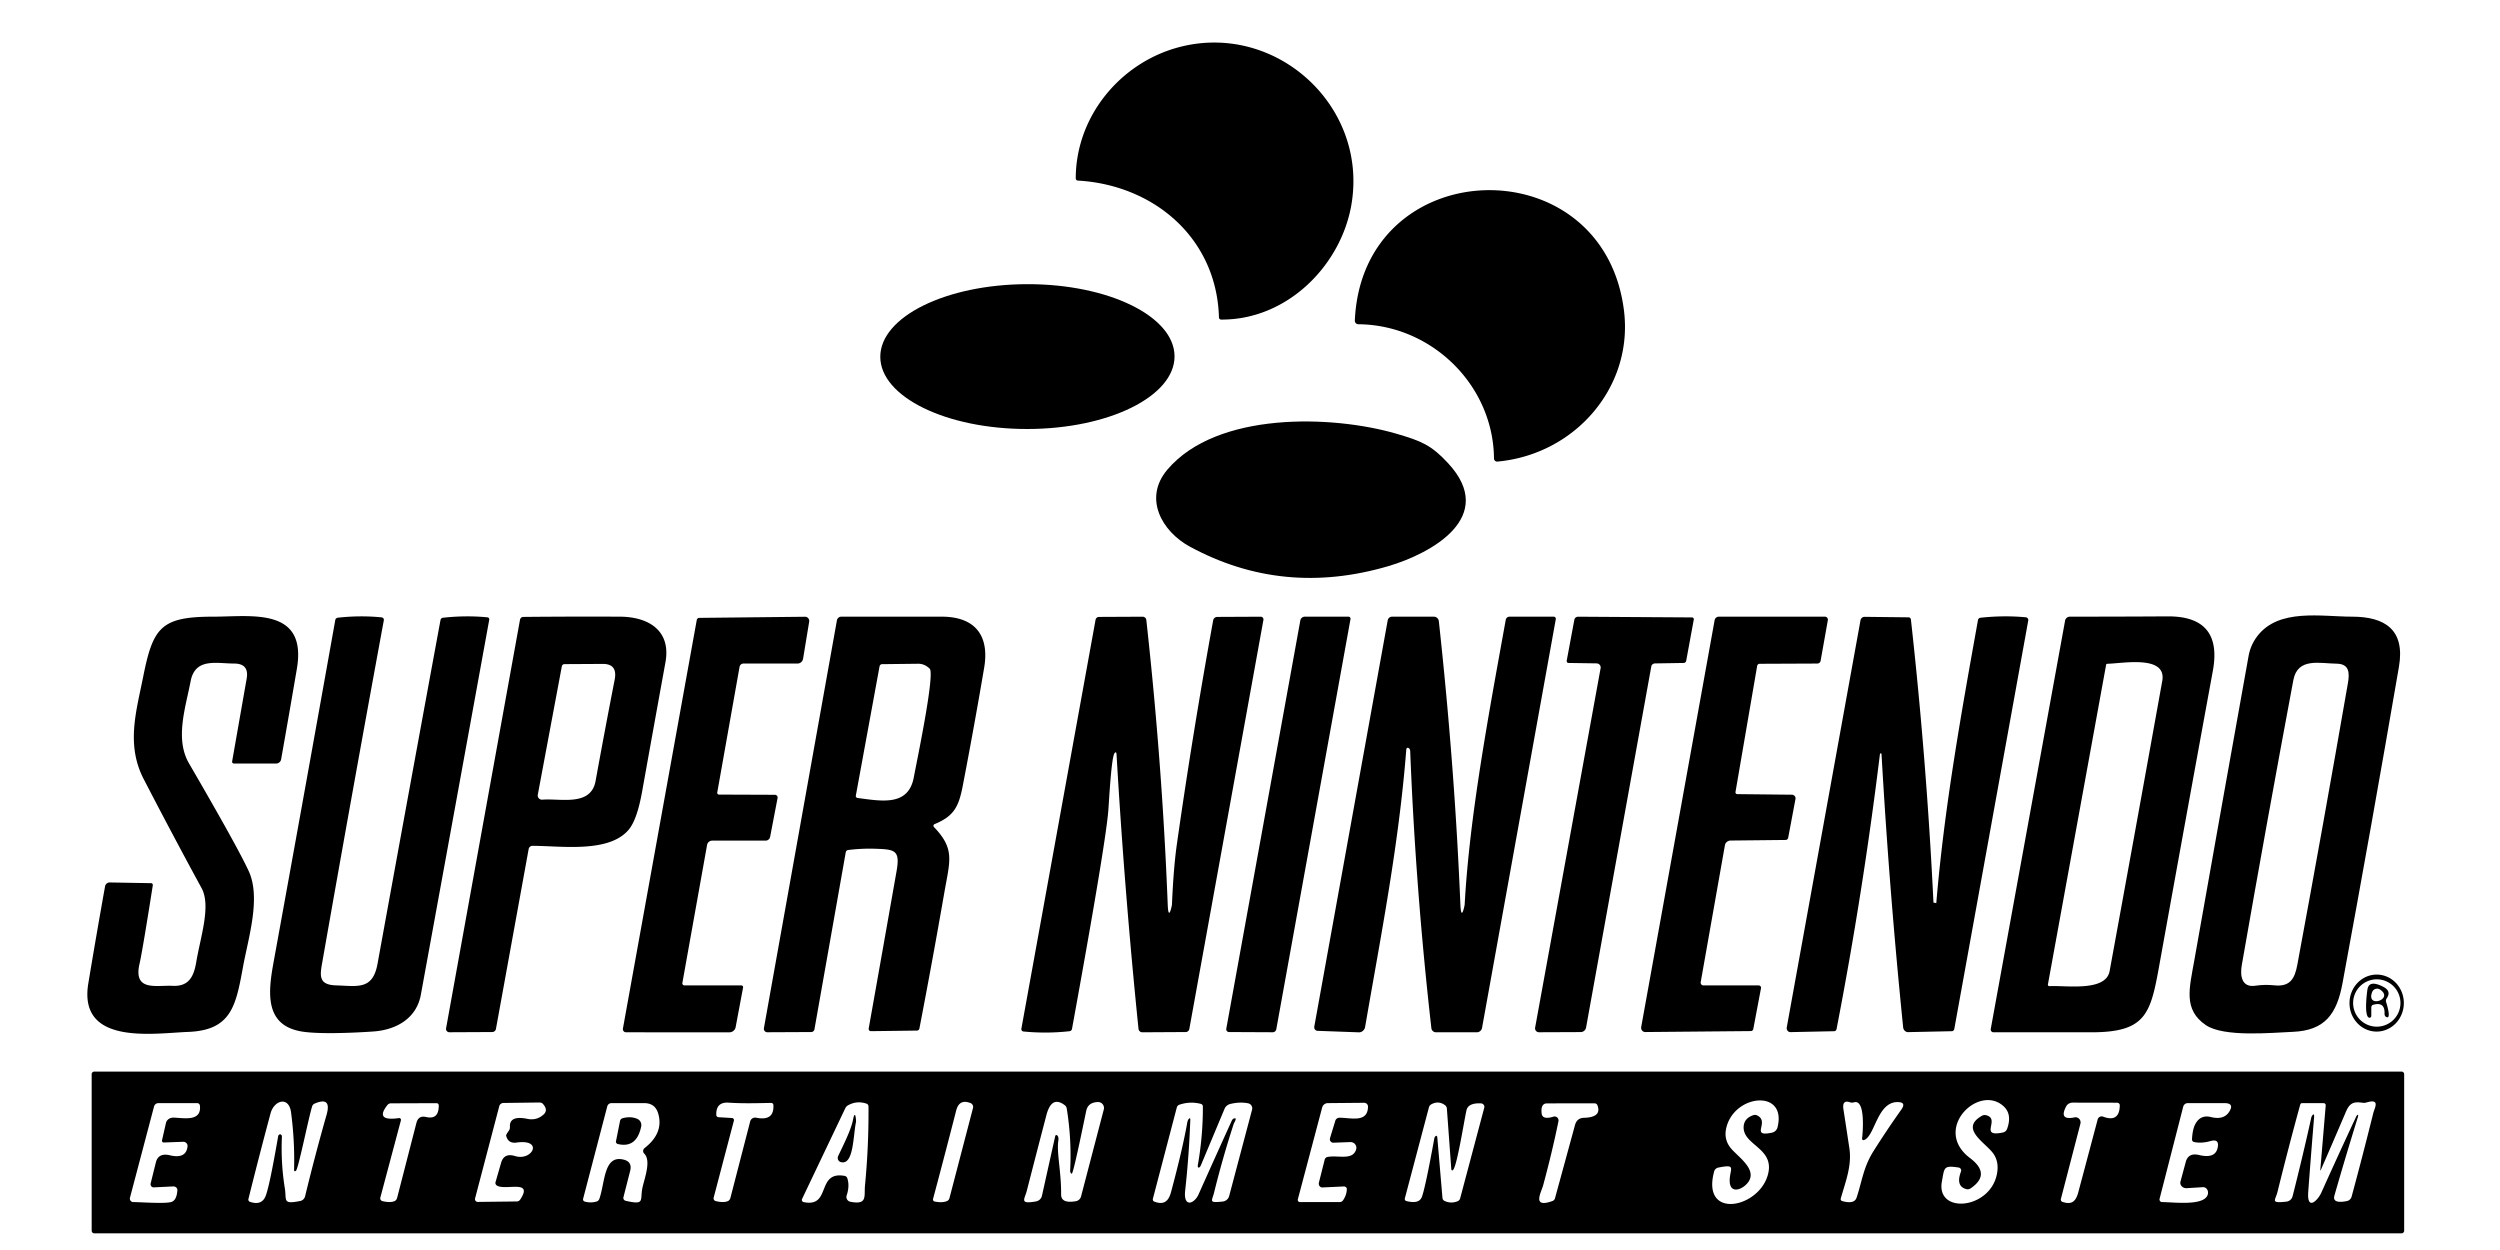<?xml version="1.0" encoding="UTF-8" standalone="no"?>
<!DOCTYPE svg PUBLIC "-//W3C//DTD SVG 1.1//EN" "http://www.w3.org/Graphics/SVG/1.1/DTD/svg11.dtd">
<svg xmlns="http://www.w3.org/2000/svg" version="1.1" viewBox="0 0 600 300">
<path stroke="#000000" stroke-width="2.00" fill="none" stroke-linecap="butt" vector-effect="non-scaling-stroke" d="
  M 464.04 216.75
  L 463.84 219.50
  A 0.73 0.48 -83.2 0 0 464.20 220.23
  C 464.59 220.31 464.55 217.60 464.71 216.75"
/>
<path fill="#000000" d="
  M 258.18 42.81
  C 258.20 27.90 268.89 15.09 282.85 11.35
  C 305.98 5.16 328.29 25.17 324.37 48.92
  C 321.95 63.63 308.96 76.81 293.06 76.70
  A 0.53 0.52 89.4 0 1 292.55 76.19
  C 292.02 57.10 276.89 44.39 258.69 43.34
  A 0.54 0.53 1.7 0 1 258.18 42.81
  Z"
/>
<path fill="#000000" d="
  M 325.16 76.93
  C 326.94 36.55 384.76 34.73 389.75 74.50
  C 392.06 92.94 377.95 109.08 359.38 110.78
  A 0.75 0.75 86.8 0 1 358.56 110.04
  C 358.39 92.35 343.52 77.95 325.99 77.82
  A 0.85 0.84 -88.4 0 1 325.16 76.93
  Z"
/>
<ellipse fill="#000000" cx="0.00" cy="0.00" transform="translate(246.58,85.58) rotate(-0.1)" rx="35.31" ry="17.38"/>
<path fill="#000000" d="
  M 280.19 112.69
  C 292.08 98.73 319.70 99.60 335.13 104.09
  C 341.17 105.85 343.54 106.84 347.56 111.19
  C 359.45 124.05 343.57 132.80 333.28 135.85
  Q 307.95 143.33 285.56 131.19
  C 278.87 127.56 274.31 119.59 280.19 112.69
  Z"
/>
<path fill="#000000" d="
  M 33.50 231.25
  C 31.92 238.03 37.49 236.41 41.44 236.60
  C 45.28 236.79 46.51 234.42 47.10 230.90
  C 48.12 224.82 50.69 217.40 48.38 213.15
  Q 41.30 200.15 34.50 187.00
  C 30.22 178.73 32.70 170.78 34.36 162.43
  C 36.73 150.54 38.65 148.00 51.19 148.00
  C 60.24 148.00 73.78 145.63 71.25 160.50
  Q 69.38 171.47 67.47 182.24
  A 1.23 1.22 5.0 0 1 66.26 183.25
  L 56.14 183.25
  A 0.44 0.43 5.0 0 1 55.71 182.74
  L 59.20 162.87
  Q 59.84 159.25 56.17 159.25
  C 51.97 159.25 46.84 157.80 45.75 163.50
  C 44.53 169.84 41.95 177.34 45.36 183.21
  Q 57.01 203.25 59.69 209.06
  C 62.65 215.49 59.62 225.01 58.36 231.85
  C 56.62 241.31 55.61 247.26 45.14 247.66
  C 36.82 247.98 18.70 251.00 21.20 235.99
  Q 23.15 224.23 25.21 212.75
  A 1.16 1.08 -84.2 0 1 26.31 211.79
  L 36.25 211.96
  A 0.45 0.43 -84.9 0 1 36.67 212.49
  Q 34.17 228.35 33.50 231.25
  Z"
/>
<path fill="#000000" d="
  M 80.61 236.49
  C 85.72 236.63 89.44 237.70 90.60 231.35
  Q 98.11 190.07 105.72 148.81
  A 0.67 0.65 -87.6 0 1 106.30 148.26
  Q 111.79 147.65 116.99 148.16
  A 0.48 0.48 7.7 0 1 117.42 148.72
  Q 109.18 194.04 101.00 238.75
  C 99.98 244.33 95.23 247.17 89.56 247.56
  C 84.32 247.92 76.09 248.24 72.17 247.52
  C 63.51 245.94 64.33 238.19 65.65 230.97
  Q 73.13 189.90 80.47 148.80
  A 0.70 0.67 1.6 0 1 81.07 148.25
  Q 86.42 147.65 91.59 148.17
  A 0.60 0.60 -82.4 0 1 92.12 148.87
  Q 84.53 190.06 77.39 230.70
  C 76.82 233.93 76.27 236.36 80.61 236.49
  Z"
/>
<path fill="#000000" d="
  M 148.75 148.00
  C 155.69 148.03 161.08 151.35 159.71 158.94
  Q 156.89 174.45 154.11 189.96
  Q 152.92 196.61 150.97 199.02
  C 146.28 204.82 134.66 203.00 127.79 203.00
  A 0.93 0.92 -84.8 0 0 126.88 203.76
  L 119.03 246.93
  A 0.92 0.92 -85.5 0 1 118.14 247.69
  L 107.84 247.74
  A 0.81 0.79 -85.1 0 1 107.06 246.79
  L 124.80 148.74
  A 0.83 0.82 -85.3 0 1 125.60 148.06
  Q 137.03 147.95 148.75 148.00
  Z
  M 144.66 159.34
  L 135.45 159.39
  A 0.65 0.63 -84.9 0 0 134.84 159.92
  L 129.07 190.73
  A 1.01 1.01 2.8 0 0 130.15 191.92
  C 134.53 191.56 141.81 193.63 142.94 187.44
  Q 145.14 175.33 147.52 163.13
  Q 148.27 159.32 144.66 159.34
  Z"
/>
<path fill="#000000" d="
  M 172.56 190.70
  L 185.97 190.75
  A 0.66 0.65 5.1 0 1 186.62 191.52
  L 184.83 200.85
  A 1.11 1.11 5.3 0 1 183.74 201.75
  L 170.94 201.75
  A 1.26 1.24 4.9 0 0 169.70 202.78
  L 163.77 235.90
  A 0.51 0.51 4.8 0 0 164.27 236.50
  L 177.93 236.50
  A 0.42 0.42 5.7 0 1 178.34 237.00
  L 176.56 246.49
  A 1.55 1.53 -84.8 0 1 175.05 247.76
  L 150.25 247.75
  A 0.76 0.76 5.1 0 1 149.50 246.86
  L 167.22 148.81
  A 0.63 0.61 -85.4 0 1 167.81 148.29
  L 193.23 148.02
  A 1.03 0.99 -85.1 0 1 194.20 149.23
  L 192.74 158.09
  A 1.38 1.34 -85.2 0 1 191.41 159.25
  L 178.44 159.25
  A 0.96 0.94 5.0 0 0 177.50 160.02
  L 172.14 190.20
  A 0.43 0.42 5.7 0 0 172.56 190.70
  Z"
/>
<path fill="#000000" d="
  M 202.98 204.55
  L 195.47 247.03
  A 0.81 0.79 -85.1 0 1 194.70 247.69
  L 184.16 247.74
  A 0.84 0.83 -85.1 0 1 183.34 246.75
  L 200.86 148.88
  A 1.07 1.07 -84.8 0 1 201.91 148.00
  Q 214.00 148.00 226.00 148.00
  C 234.21 148.00 237.48 152.72 236.20 160.25
  Q 233.79 174.46 231.06 188.61
  C 230.09 193.66 228.91 195.89 224.30 197.79
  A 0.43 0.43 -32.9 0 0 224.15 198.49
  C 229.26 203.80 227.96 206.59 226.62 214.33
  Q 223.79 230.61 220.66 246.83
  A 0.63 0.62 -84.3 0 1 220.05 247.34
  L 209.02 247.48
  A 0.55 0.53 -85.1 0 1 208.49 246.83
  Q 211.86 227.91 215.18 209.06
  C 216.05 204.12 214.81 203.87 210.37 203.71
  Q 206.95 203.58 203.56 204.00
  A 0.67 0.66 1.1 0 0 202.98 204.55
  Z
  M 223.13 160.49
  Q 221.89 159.28 220.35 159.30
  L 211.68 159.40
  A 0.66 0.59 -84.2 0 0 211.09 159.94
  L 205.40 190.95
  A 0.48 0.48 -80.7 0 0 205.80 191.51
  C 211.73 192.30 218.04 193.51 219.32 186.52
  C 219.92 183.26 224.44 161.78 223.13 160.49
  Z"
/>
<path fill="#000000" d="
  M 267.50 180.75
  C 266.70 181.73 266.16 192.53 266.00 194.50
  Q 265.35 202.65 257.28 246.94
  A 0.67 0.67 -87.7 0 1 256.69 247.49
  Q 251.20 248.10 245.64 247.56
  A 0.57 0.57 7.9 0 1 245.13 246.89
  L 262.93 148.77
  A 0.85 0.83 -85.1 0 1 263.75 148.06
  L 274.23 148.01
  A 0.90 0.88 86.4 0 1 275.12 148.81
  Q 278.94 183.41 280.25 217.00
  C 280.42 221.50 281.26 217.27 281.27 217.13
  Q 281.64 208.34 282.44 202.69
  Q 286.21 176.14 291.16 148.89
  A 1.01 0.99 -84.8 0 1 292.14 148.06
  L 302.58 148.01
  A 0.66 0.65 -84.8 0 1 303.22 148.79
  L 285.44 246.95
  A 0.91 0.88 -84.8 0 1 284.58 247.69
  L 274.14 247.75
  A 0.93 0.90 86.8 0 1 273.24 246.92
  Q 269.89 214.09 267.97 181.07
  Q 267.92 180.24 267.50 180.75
  Z"
/>
<path fill="#000000" d="
  M 312.08 148.90
  A 1.10 1.09 5.0 0 1 313.16 148.00
  L 323.64 148.00
  A 0.49 0.49 -84.6 0 1 324.12 148.58
  L 306.31 247.02
  A 0.88 0.86 -84.8 0 1 305.46 247.74
  L 294.96 247.69
  A 0.68 0.66 -84.9 0 1 294.31 246.89
  L 312.08 148.90
  Z"
/>
<path fill="#000000" d="
  M 338.06 179.53
  Q 337.56 179.28 337.50 180.00
  C 335.71 202.82 331.46 224.25 327.63 246.45
  A 1.57 1.47 -83.8 0 1 326.11 247.76
  L 316.21 247.40
  A 0.87 0.83 -83.5 0 1 315.43 246.38
  L 333.05 148.88
  A 1.07 1.07 -84.8 0 1 334.10 148.00
  L 344.11 148.00
  A 1.22 1.21 -3.2 0 1 345.32 149.08
  Q 349.11 183.79 350.49 217.00
  C 350.68 221.52 351.51 217.25 351.52 217.12
  C 352.68 195.80 357.28 171.48 361.38 148.76
  A 0.93 0.92 -84.8 0 1 362.29 148.00
  L 372.89 148.00
  A 0.51 0.51 3.9 0 1 373.39 148.60
  L 355.69 246.70
  A 1.28 1.28 5.1 0 1 354.43 247.75
  L 344.64 247.75
  A 1.12 1.11 -3.2 0 1 343.53 246.76
  Q 339.75 213.49 338.45 180.28
  A 0.95 0.70 -81.2 0 0 338.06 179.53
  Z"
/>
<path fill="#000000" d="
  M 377.84 148.75
  A 0.92 0.89 4.9 0 1 378.74 148.01
  L 406.07 148.18
  A 0.44 0.42 4.9 0 1 406.51 148.68
  L 404.69 158.58
  A 0.65 0.64 -85.0 0 1 404.07 159.11
  L 397.22 159.22
  A 0.94 0.87 4.0 0 0 396.31 159.95
  L 380.66 246.60
  A 1.34 1.31 -84.9 0 1 379.38 247.70
  L 369.35 247.74
  A 0.94 0.93 -85.1 0 1 368.43 246.63
  L 384.15 160.34
  A 1.01 0.96 5.3 0 0 383.16 159.21
  L 376.43 159.11
  A 0.46 0.44 -83.9 0 1 376.01 158.57
  L 377.84 148.75
  Z"
/>
<path fill="#000000" d="
  M 421.72 159.81
  L 416.52 190.07
  A 0.44 0.43 -84.3 0 0 416.93 190.59
  L 430.04 190.73
  A 0.90 0.86 5.2 0 1 430.92 191.74
  L 429.16 201.08
  A 0.63 0.62 -84.8 0 1 428.56 201.59
  L 415.35 201.73
  A 1.41 1.37 4.7 0 0 413.98 202.86
  L 408.17 235.71
  A 0.67 0.66 -84.9 0 0 408.82 236.50
  L 422.08 236.50
  A 0.57 0.56 5.4 0 1 422.64 237.17
  L 420.79 246.96
  A 0.61 0.61 5.1 0 1 420.19 247.46
  L 394.87 247.69
  A 1.03 0.99 -85.0 0 1 393.89 246.48
  L 411.51 148.85
  A 1.03 1.03 -85.0 0 1 412.52 148.00
  L 437.97 148.00
  A 0.73 0.72 -85.0 0 1 438.68 148.86
  L 436.95 158.59
  A 0.80 0.79 -84.8 0 1 436.17 159.25
  L 422.30 159.31
  A 0.61 0.59 -84.7 0 0 421.72 159.81
  Z"
/>
<path fill="#000000" d="
  M 464.04 216.75
  L 463.84 219.50
  A 0.73 0.48 -83.2 0 0 464.20 220.23
  C 464.59 220.31 464.55 217.60 464.71 216.75
  C 466.61 193.95 470.67 171.31 474.72 148.80
  A 0.67 0.66 2.3 0 1 475.31 148.26
  Q 480.91 147.65 486.19 148.15
  A 0.66 0.66 8.0 0 1 486.78 148.93
  L 469.03 246.95
  A 0.66 0.60 -84.7 0 1 468.44 247.49
  L 457.96 247.71
  A 1.26 1.16 86.1 0 1 456.76 246.58
  Q 453.44 213.84 451.57 181.07
  C 451.56 180.91 451.48 180.72 451.31 180.82
  A 0.39 0.24 85.5 0 0 451.17 181.10
  Q 447.12 214.20 440.78 246.95
  A 0.66 0.60 -84.7 0 1 440.19 247.49
  L 429.72 247.71
  A 0.96 0.90 -85.5 0 1 428.82 246.59
  L 446.52 148.87
  A 1.02 0.97 -84.0 0 1 447.49 148.04
  L 458.06 148.16
  A 0.60 0.56 86.6 0 1 458.62 148.69
  Q 462.39 182.64 464.04 216.75
  Z"
/>
<path fill="#000000" d="
  M 495.62 148.96
  A 1.18 1.16 4.9 0 1 496.78 148.00
  Q 508.38 148.00 520.25 147.93
  Q 533.50 147.86 531.08 161.02
  Q 524.73 195.65 518.48 230.29
  C 516.20 242.95 515.56 247.75 501.95 247.75
  Q 490.31 247.75 478.44 247.75
  A 0.67 0.67 -85.0 0 1 477.78 246.96
  L 495.62 148.96
  Z
  M 505.47 159.54
  L 491.50 236.26
  A 0.36 0.35 -86.8 0 0 491.87 236.68
  C 495.73 236.44 505.39 238.11 506.31 233.06
  Q 512.68 198.26 518.94 163.44
  C 520.08 157.11 509.40 159.24 505.73 159.31
  A 0.28 0.26 -84.8 0 0 505.47 159.54
  Z"
/>
<path fill="#000000" d="
  M 541.75 152.68
  C 546.88 145.93 557.15 148.00 564.50 148.00
  C 572.37 148.00 577.27 151.13 575.75 160.00
  Q 569.21 198.03 562.20 235.98
  C 560.83 243.38 557.98 247.30 550.33 247.64
  C 545.12 247.86 533.71 248.97 529.39 246.02
  C 523.92 242.29 525.46 237.15 526.64 230.46
  Q 533.17 193.55 539.65 157.48
  Q 540.12 154.82 541.75 152.68
  Z
  M 550.40 163.24
  Q 544.00 197.42 538.02 231.68
  C 537.59 234.18 538.00 237.04 541.23 236.58
  Q 543.52 236.24 545.83 236.48
  C 549.56 236.87 550.73 234.97 551.36 231.54
  Q 557.62 197.78 563.50 163.95
  C 563.93 161.46 563.84 159.31 560.75 159.28
  C 556.73 159.24 551.43 157.74 550.40 163.24
  Z"
/>
<path fill="#000000" d="
  M 464.04 216.75
  Q 464.35 217.10 464.71 216.75
  C 464.55 217.60 464.59 220.31 464.20 220.23
  A 0.73 0.48 -83.2 0 1 463.84 219.50
  L 464.04 216.75
  Z"
/>
<path fill="#000000" d="
  M 570.281 247.579
  A 6.84 6.52 91.0 0 1 563.881 240.626
  A 6.84 6.52 91.0 0 1 570.519 233.901
  A 6.84 6.52 91.0 0 1 576.919 240.854
  A 6.84 6.52 91.0 0 1 570.281 247.579
  Z
  M 576.11 240.72
  A 5.68 5.68 0.0 0 0 570.43 235.04
  A 5.68 5.68 0.0 0 0 564.75 240.72
  A 5.68 5.68 0.0 0 0 570.43 246.40
  A 5.68 5.68 0.0 0 0 576.11 240.72
  Z"
/>
<path fill="#000000" d="
  M 568.19 237.44
  Q 568.57 235.10 571.94 236.81
  Q 574.02 237.86 572.81 239.60
  A 1.08 0.93 -39.4 0 0 572.66 240.47
  C 572.81 240.95 574.04 244.84 572.65 244.05
  A 0.92 0.70 -77.2 0 1 572.29 243.26
  Q 572.40 240.34 569.53 241.16
  A 0.70 0.57 83.6 0 0 569.11 241.81
  L 569.11 243.81
  A 0.44 0.42 -82.1 0 1 568.57 244.24
  C 567.35 243.90 568.04 238.38 568.19 237.44
  Z
  M 569.31 238.11
  C 567.79 242.13 574.69 239.80 571.21 237.49
  A 1.28 1.28 -62.9 0 0 569.31 238.11
  Z"
/>
<path fill="#000000" d="
  M 577.00 295.37
  A 0.63 0.63 0.0 0 1 576.37 296.00
  L 22.63 296.00
  A 0.63 0.63 0.0 0 1 22.00 295.37
  L 22.00 257.81
  A 0.63 0.63 0.0 0 1 22.63 257.18
  L 576.37 257.18
  A 0.63 0.63 0.0 0 1 577.00 257.81
  L 577.00 295.37
  Z
  M 421.70 267.69
  C 424.91 269.26 419.85 272.98 425.27 271.84
  A 1.76 1.75 0.8 0 0 426.61 270.54
  C 428.92 261.16 415.79 262.64 414.23 271.08
  Q 413.78 273.57 415.37 275.53
  C 417.00 277.55 421.54 280.44 419.75 283.45
  C 418.54 285.47 414.71 287.11 415.16 282.65
  C 415.41 280.25 416.46 279.41 412.40 280.22
  A 1.31 1.31 -88.2 0 0 411.39 281.17
  C 408.31 292.62 421.70 290.08 424.18 282.31
  C 426.34 275.56 418.38 275.02 418.47 270.51
  Q 418.52 268.43 420.77 267.65
  A 1.24 1.09 -38.8 0 1 421.70 267.69
  Z
  M 466.06 283.52
  C 464.53 291.60 478.12 290.28 479.35 281.24
  Q 479.68 278.78 478.49 276.99
  C 476.66 274.26 470.16 270.96 475.62 267.81
  A 1.45 1.17 -49.6 0 1 476.57 267.63
  C 480.34 268.46 474.73 273.04 480.69 271.80
  A 1.36 1.35 4.2 0 0 481.70 270.94
  Q 482.98 267.42 480.84 265.48
  C 474.85 260.05 463.66 271.04 472.81 277.94
  Q 477.96 281.82 472.93 285.22
  A 1.26 1.08 -52.2 0 1 472.01 285.41
  Q 469.28 284.77 470.64 281.15
  A 0.71 0.70 14.4 0 0 470.08 280.21
  C 466.38 279.63 466.68 280.24 466.06 283.52
  Z
  M 67.66 272.81
  Q 67.37 279.03 68.36 285.19
  C 68.83 288.06 67.72 289.10 72.05 288.24
  A 1.51 1.51 1.2 0 0 73.22 287.12
  Q 75.62 277.22 78.38 267.54
  Q 79.65 263.09 75.52 264.86
  A 1.09 1.05 88.0 0 0 74.91 265.54
  C 74.04 268.32 71.59 280.61 71.02 280.99
  Q 70.56 281.30 70.58 280.69
  Q 70.76 273.79 69.85 266.95
  C 69.32 263.01 65.79 264.04 64.93 267.21
  Q 62.18 277.46 59.62 287.76
  A 0.58 0.55 -74.1 0 0 59.97 288.43
  Q 62.72 289.38 63.69 287.19
  Q 64.62 285.09 66.75 272.75
  Q 66.83 272.29 67.19 272.24
  A 0.54 0.42 88.6 0 1 67.66 272.81
  Z
  M 95.74 268.34
  A 0.43 0.43 3.5 0 1 96.22 268.88
  L 91.28 287.42
  A 0.69 0.69 -75.6 0 0 91.78 288.27
  Q 93.75 288.74 94.78 288.22
  A 1.28 0.93 89.2 0 0 95.32 287.45
  L 99.94 269.50
  Q 100.42 267.65 102.26 268.08
  Q 105.34 268.80 105.30 265.28
  A 0.53 0.52 89.4 0 0 104.78 264.76
  L 93.81 264.80
  A 1.07 1.04 -70.1 0 0 92.99 265.20
  Q 89.83 269.19 95.74 268.34
  Z
  M 121.47 272.55
  Q 121.42 272.35 122.14 271.34
  A 1.53 1.18 67.2 0 0 122.38 270.43
  Q 122.24 267.63 126.60 268.53
  Q 128.79 268.98 130.45 267.49
  Q 131.64 266.42 130.29 264.92
  A 1.21 0.92 -16.5 0 0 129.44 264.60
  L 120.83 264.71
  A 1.06 1.00 6.4 0 0 119.83 265.46
  L 114.02 287.61
  A 0.68 0.65 -82.8 0 0 114.65 288.46
  L 124.06 288.35
  A 1.04 0.94 -71.8 0 0 124.85 287.90
  C 128.14 282.91 121.19 285.86 119.21 284.50
  A 0.73 0.71 -65.0 0 1 118.93 283.70
  L 120.26 279.09
  Q 120.97 276.63 123.60 277.45
  C 127.75 278.75 130.57 273.28 123.95 274.22
  Q 121.95 274.50 121.47 272.55
  Z
  M 175.65 268.32
  A 0.52 0.49 8.2 0 1 176.14 268.93
  L 171.28 287.43
  A 0.67 0.67 -75.8 0 0 171.77 288.26
  Q 173.75 288.74 174.78 288.22
  A 1.26 0.88 -89.9 0 0 175.31 287.46
  L 180.04 269.15
  A 1.23 1.23 -77.0 0 1 181.48 268.25
  Q 185.86 269.13 185.61 265.18
  A 0.53 0.51 -2.3 0 0 185.07 264.70
  C 181.70 264.76 178.27 264.87 174.91 264.64
  Q 171.82 264.42 171.91 267.57
  A 0.57 0.55 -88.9 0 0 172.43 268.13
  L 175.65 268.32
  Z
  M 203.36 282.79
  Q 203.96 284.66 203.20 286.89
  A 1.18 1.17 -75.0 0 0 204.08 288.42
  C 208.27 289.24 207.35 287.10 207.60 284.52
  Q 208.51 275.06 208.44 265.56
  A 0.73 0.69 -81.1 0 0 207.97 264.88
  Q 205.64 264.08 203.48 265.30
  A 1.75 1.32 -86.0 0 0 202.85 266.02
  L 192.49 287.76
  A 0.53 0.53 18.6 0 0 192.86 288.50
  C 199.59 289.92 195.80 281.00 202.70 282.21
  A 0.85 0.84 -3.4 0 1 203.36 282.79
  Z
  M 232.89 264.72
  C 231.05 264.03 229.97 264.66 229.48 266.54
  Q 226.79 277.05 223.93 287.75
  A 0.50 0.49 -76.5 0 0 224.30 288.36
  Q 226.16 288.74 227.31 288.24
  A 1.15 0.94 89.0 0 0 227.88 287.52
  L 233.52 265.92
  A 1.01 1.01 17.6 0 0 232.89 264.72
  Z
  M 253.76 272.53
  Q 254.13 272.88 254.00 273.75
  C 253.56 276.63 254.71 281.16 254.67 286.69
  Q 254.66 288.90 258.21 288.29
  A 1.57 1.53 -86.9 0 0 259.45 287.15
  L 264.91 266.27
  A 1.42 1.41 -83.4 0 0 263.51 264.49
  Q 261.16 264.56 260.71 266.54
  C 260.38 268.03 257.62 281.78 257.22 281.69
  A 0.77 0.48 -85.1 0 1 256.84 280.94
  Q 257.22 273.46 256.02 266.05
  A 1.34 1.19 -79.1 0 0 255.54 265.24
  C 252.90 263.26 251.74 265.32 251.12 267.69
  Q 248.76 276.72 246.44 285.76
  C 245.90 287.85 244.58 289.06 248.63 288.34
  A 1.80 1.72 0.7 0 0 250.06 287.01
  L 253.22 272.81
  Q 253.36 272.16 253.76 272.53
  Z
  M 318.54 277.69
  C 321.00 277.13 324.67 278.65 325.48 275.83
  A 1.40 1.36 6.6 0 0 324.07 274.10
  L 320.00 274.25
  A 0.86 0.82 -81.8 0 1 319.21 273.13
  L 320.47 268.99
  A 1.05 1.03 -81.2 0 1 321.46 268.25
  C 324.21 268.25 328.27 269.56 328.32 265.59
  A 0.93 0.91 0.3 0 0 327.39 264.67
  L 318.68 264.75
  A 1.42 1.40 6.9 0 0 317.32 265.80
  L 311.48 287.84
  A 0.53 0.52 7.6 0 0 311.99 288.50
  L 321.50 288.50
  A 1.02 0.93 15.9 0 0 322.31 288.10
  Q 323.19 286.86 323.24 285.40
  A 0.69 0.63 -0.5 0 0 322.51 284.75
  L 317.38 284.99
  A 0.94 0.86 -83.2 0 1 316.54 283.81
  L 317.93 278.30
  A 0.86 0.84 -89.2 0 1 318.54 277.69
  Z
  M 344.96 273.05
  L 346.19 287.50
  A 0.91 0.87 -81.0 0 0 346.70 288.23
  Q 348.27 288.95 349.86 288.28
  A 1.05 0.98 87.1 0 0 350.44 287.59
  L 356.22 265.86
  A 0.84 0.83 8.5 0 0 355.44 264.81
  Q 352.36 264.66 351.95 266.49
  C 351.44 268.68 349.71 279.75 348.76 280.75
  Q 348.36 281.18 348.30 280.44
  L 347.25 266.05
  A 1.15 1.11 16.9 0 0 346.80 265.24
  Q 345.24 264.08 343.49 265.05
  A 1.29 1.07 86.7 0 0 342.93 265.81
  L 337.16 287.62
  A 0.51 0.51 15.0 0 0 337.53 288.25
  Q 340.58 289.04 341.25 287.25
  Q 342.09 285.01 344.23 273.25
  Q 344.29 272.90 344.49 272.72
  Q 344.90 272.36 344.96 273.05
  Z
  M 446.90 273.20
  C 447.00 272.56 447.88 263.69 444.96 264.56
  A 1.61 1.24 -37.5 0 1 444.04 264.56
  Q 442.05 263.86 442.43 266.26
  Q 443.15 270.92 443.85 275.58
  C 444.49 279.81 442.89 283.69 441.78 287.66
  A 0.48 0.48 15.8 0 0 442.11 288.25
  Q 445.04 289.07 445.58 287.44
  C 446.91 283.45 447.20 280.12 449.69 276.19
  Q 452.87 271.16 456.32 266.30
  Q 457.60 264.50 455.40 264.50
  C 450.47 264.48 449.96 272.85 447.31 273.63
  A 0.37 0.33 87.7 0 1 446.90 273.20
  Z
  M 504.75 268.00
  Q 508.68 269.47 508.75 265.28
  A 0.65 0.61 0.9 0 0 508.10 264.65
  L 497.48 264.63
  A 1.84 1.63 12.7 0 0 495.90 265.50
  Q 494.04 268.97 497.89 268.17
  A 1.23 1.21 -88.4 0 1 499.30 269.69
  L 494.61 287.76
  A 0.58 0.56 -73.2 0 0 494.96 288.44
  C 497.25 289.23 498.20 288.33 498.79 286.14
  Q 501.12 277.41 503.44 268.67
  A 0.99 0.99 17.8 0 1 504.75 268.00
  Z
  M 556.88 280.69
  L 558.17 265.31
  A 0.51 0.47 -87.8 0 0 557.70 264.76
  L 552.49 264.75
  A 0.50 0.44 -81.5 0 0 552.05 265.12
  Q 549.20 275.50 546.61 286.01
  C 546.08 288.14 544.79 288.83 548.75 288.39
  A 1.73 1.72 3.7 0 0 550.22 287.10
  Q 552.63 277.64 554.71 268.20
  C 554.78 267.84 555.50 266.74 555.38 268.18
  Q 554.64 277.09 553.98 286.00
  C 553.62 290.81 556.32 288.01 557.09 286.29
  Q 561.23 277.10 565.49 267.96
  C 565.65 267.62 566.18 267.16 565.87 268.16
  Q 562.96 277.52 560.26 286.93
  Q 559.68 288.95 563.24 288.26
  A 1.49 1.49 -88.1 0 0 564.39 287.18
  Q 567.00 277.56 569.58 267.17
  C 569.90 265.89 571.35 263.59 567.98 264.59
  Q 567.52 264.73 567.00 264.66
  C 564.86 264.34 563.92 264.73 563.03 266.80
  Q 560.06 273.78 557.02 280.73
  Q 556.84 281.13 556.88 280.69
  Z
  M 38.88 273.69
  L 39.83 269.51
  A 1.86 1.65 6.3 0 1 41.64 268.23
  C 44.07 268.29 48.40 269.29 47.98 265.35
  A 0.67 0.66 87.1 0 0 47.32 264.75
  L 38.02 264.75
  A 1.10 1.09 -82.3 0 0 36.97 265.56
  L 31.19 287.46
  A 0.83 0.83 -82.7 0 0 31.99 288.50
  C 33.79 288.50 39.96 288.98 41.27 288.42
  Q 42.43 287.92 42.57 285.63
  A 0.97 0.85 -0.2 0 0 41.55 284.74
  L 36.90 284.97
  A 0.77 0.74 -84.1 0 1 36.16 284.01
  L 37.40 279.01
  Q 37.99 276.60 40.79 277.27
  Q 44.68 278.20 45.01 275.12
  A 1.03 0.98 1.9 0 0 43.94 274.03
  L 39.32 274.20
  A 0.43 0.42 5.1 0 1 38.88 273.69
  Z
  M 149.71 278.32
  Q 151.80 278.85 151.23 281.05
  L 149.62 287.35
  A 0.72 0.68 13.8 0 0 150.16 288.19
  C 154.90 289.29 153.56 288.06 154.18 285.10
  C 154.65 282.84 156.35 278.58 154.62 276.87
  A 0.89 0.88 -41.6 0 1 154.70 275.54
  Q 159.34 271.92 157.97 267.25
  Q 157.23 264.75 154.61 264.75
  L 146.74 264.75
  A 1.06 1.03 -82.3 0 0 145.74 265.54
  L 139.95 287.70
  A 0.56 0.52 -74.1 0 0 140.29 288.36
  Q 141.76 288.80 143.22 288.35
  A 1.04 0.92 -87.2 0 0 143.85 287.71
  C 145.25 283.69 144.88 277.08 149.71 278.32
  Z
  M 285.67 268.81
  Q 285.37 277.30 284.44 285.74
  C 283.98 289.92 286.63 288.94 287.65 286.66
  Q 291.62 277.78 295.64 268.93
  A 0.99 0.74 -80.3 0 1 296.18 268.42
  C 297.05 268.17 296.19 269.44 296.09 269.74
  Q 293.44 277.87 291.39 286.18
  C 290.87 288.30 289.97 288.74 293.45 288.37
  A 1.80 1.79 4.2 0 0 295.00 287.04
  L 300.50 266.32
  A 1.24 1.23 -77.1 0 0 299.54 264.79
  Q 297.55 264.40 295.28 264.95
  A 2.03 1.95 3.8 0 0 293.89 266.12
  L 288.20 279.70
  A 0.80 0.42 -73.9 0 1 287.70 280.22
  Q 287.37 280.25 287.50 279.50
  Q 288.71 272.58 288.69 265.56
  A 0.65 0.63 -83.2 0 0 288.21 264.93
  Q 285.58 264.26 283.03 265.14
  A 0.96 0.92 88.6 0 0 282.43 265.80
  L 276.69 287.71
  A 0.57 0.54 -72.7 0 0 277.02 288.38
  C 279.30 289.25 280.45 288.35 281.05 286.09
  Q 283.79 275.91 284.94 269.44
  Q 285.04 268.88 285.27 268.59
  Q 285.70 268.07 285.67 268.81
  Z
  M 374.03 269.10
  Q 372.52 276.49 370.36 284.46
  C 369.87 286.26 367.59 290.05 372.60 288.24
  A 0.97 0.95 87.8 0 0 373.20 287.58
  L 378.00 270.01
  Q 378.46 268.32 380.16 268.27
  Q 384.49 268.16 383.38 265.26
  A 0.75 0.70 -9.5 0 0 382.69 264.80
  L 371.31 264.81
  Q 369.70 264.82 370.00 267.25
  Q 370.19 268.81 372.82 268.00
  A 0.95 0.95 87.2 0 1 374.03 269.10
  Z
  M 528.70 284.92
  L 524.82 285.16
  A 1.42 1.26 4.5 0 1 523.31 283.59
  L 524.58 278.88
  Q 525.20 276.59 527.76 277.20
  Q 531.65 278.14 532.23 275.49
  Q 532.73 273.23 530.50 273.86
  Q 528.30 274.48 526.54 274.07
  A 0.64 0.59 -82.9 0 1 526.08 273.43
  Q 526.21 270.93 526.94 269.66
  Q 528.18 267.49 530.60 268.09
  Q 533.72 268.86 535.01 266.82
  Q 536.32 264.75 533.87 264.75
  L 525.07 264.75
  A 1.14 1.13 -82.8 0 0 523.97 265.61
  L 518.30 287.71
  A 0.63 0.62 -82.5 0 0 518.90 288.50
  C 521.52 288.50 528.80 289.50 529.82 286.82
  A 1.40 1.22 -79.5 0 0 528.70 284.92
  Z"
/>
<path fill="#000000" d="
  M 204.74 268.67
  C 205.25 266.03 205.51 268.96 205.44 269.28
  C 204.73 272.60 204.91 279.71 201.82 278.91
  A 1.04 1.03 -70.2 0 1 201.15 277.47
  C 202.35 274.91 204.23 271.30 204.74 268.67
  Z"
/>
<path fill="#000000" d="
  M 152.95 268.53
  A 1.63 1.62 17.7 0 1 153.89 270.34
  Q 152.80 275.63 148.30 274.57
  A 0.61 0.53 12.7 0 1 147.83 273.93
  L 148.82 268.97
  A 0.94 0.73 -4.9 0 1 149.48 268.36
  Q 151.40 267.85 152.95 268.53
  Z"
/>
</svg>
